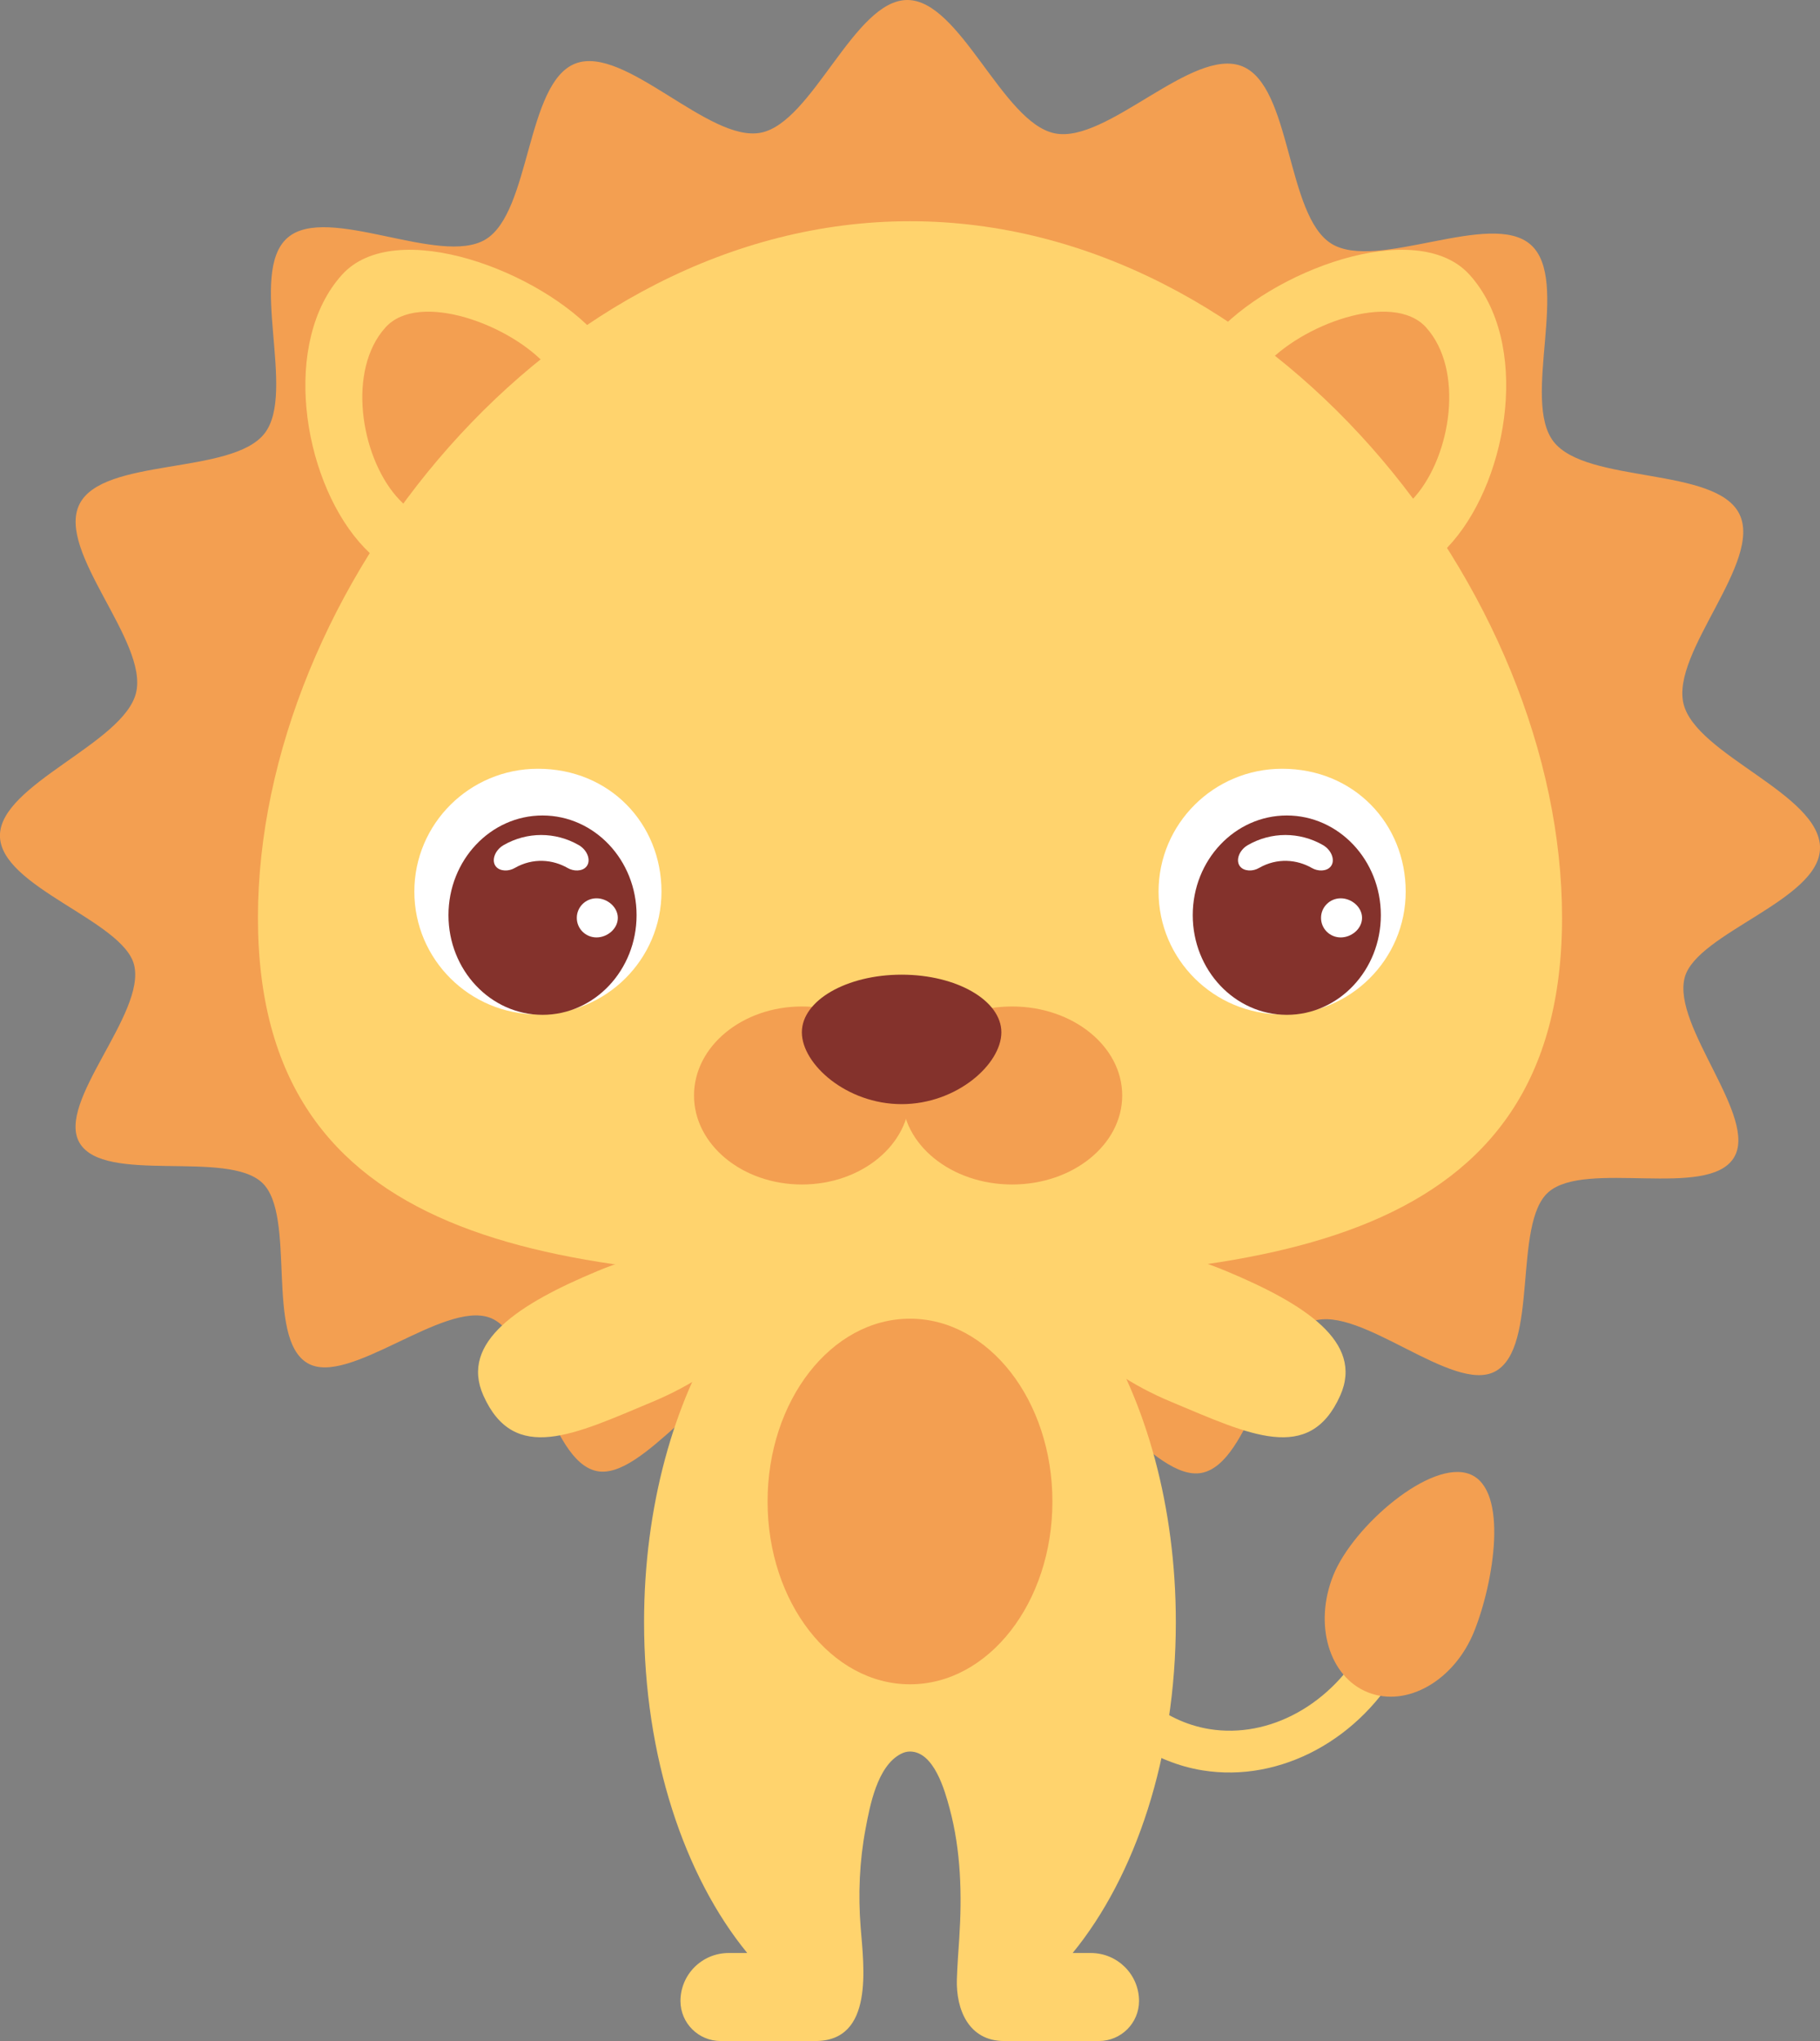 <svg width="198" height="222" viewBox="0 0 198 222" fill="none" xmlns="http://www.w3.org/2000/svg">
<rect x="0" y="0" width="198" height="222" fill="#808080" stroke="none"/>
<g clip-path="url(#clip0_261_5588)">
<path d="M198 92.234C198 97.897 184.584 101.475 183.283 106.315C181.853 111.634 191.394 121.589 188.604 125.962C185.744 130.438 172.506 126.134 168.459 129.664C164.541 133.086 167.466 146.587 162.657 149.171C158.092 151.626 148.017 141.951 142.841 143.702C137.903 145.368 136.079 159.142 130.748 160.201C125.594 161.227 118.433 149.246 113.068 149.741C107.791 150.224 103.042 163.317 97.694 163.317C92.346 163.317 87.721 150.213 82.529 149.703C77.197 149.177 69.966 161.087 64.899 160.002C59.626 158.874 58.126 145.088 53.285 143.321C48.202 141.467 37.905 150.864 33.464 148.274C28.806 145.561 32.282 132.21 28.531 128.654C24.694 125.017 11.338 128.858 8.656 124.308C6.06 119.902 15.914 110.248 14.586 104.945C13.383 100.126 -0.006 96.478 -0.006 90.891C-0.006 85.304 13.464 80.861 14.802 75.354C16.162 69.756 6.087 59.978 8.645 54.842C11.197 49.722 25.196 51.699 28.769 47.159C32.303 42.668 26.918 29.677 31.273 25.868C35.584 22.097 47.883 29.033 52.827 26.04C57.743 23.069 57.214 9.004 62.589 6.914C67.953 4.83 77.1 15.532 82.761 14.436C88.412 13.34 92.928 0 98.708 0C104.488 0 109.053 13.361 114.757 14.506C120.445 15.65 129.733 5.045 135.14 7.21C140.532 9.37 139.911 23.456 144.849 26.508C149.797 29.57 162.204 22.779 166.532 26.62C170.893 30.494 165.474 43.495 169.02 48.04C172.609 52.639 186.64 50.732 189.219 55.889C191.815 61.085 181.767 70.927 183.154 76.557C184.524 82.129 198.005 86.357 198.005 92.229L198 92.234Z" fill="#F39F51"/>
<path d="M65.104 36.64C71.288 43.802 70.474 54.595 63.28 60.752C56.086 66.909 45.245 66.097 39.06 58.936C32.876 51.774 30.615 37.177 37.209 29.882C42.989 23.488 58.92 29.479 65.104 36.64Z" fill="#FFD36D"/>
<path d="M59.567 39.88C63.474 44.403 62.962 51.226 58.418 55.121C53.874 59.011 47.02 58.501 43.108 53.977C39.195 49.453 37.77 40.224 41.937 35.614C45.59 31.574 55.66 35.361 59.567 39.885V39.88Z" fill="#F39F51"/>
<path d="M131.978 36.64C125.794 43.802 126.609 54.595 133.802 60.752C140.996 66.909 151.838 66.097 158.022 58.936C164.207 51.774 166.468 37.177 159.873 29.882C154.093 23.488 138.163 29.479 131.978 36.64Z" fill="#FFD36D"/>
<path d="M137.515 39.88C133.608 44.403 134.121 51.226 138.665 55.121C143.209 59.011 150.062 58.501 153.975 53.977C157.882 49.453 159.312 40.224 155.146 35.614C151.492 31.574 141.422 35.361 137.515 39.885V39.88Z" fill="#F39F51"/>
<path d="M118.681 212.426H116.695C123.516 204.099 127.92 191.087 127.92 176.442C127.92 151.293 114.968 130.905 98.994 130.905C83.021 130.905 70.069 151.293 70.069 176.442C70.069 191.087 74.472 204.099 81.294 212.426H79.275C76.377 212.426 74.03 214.763 74.03 217.648C74.03 220.055 75.989 222 78.401 222H88.709C95.12 222 93.965 213.871 93.63 209.622C93.35 206.049 93.501 202.45 94.165 198.92C94.634 196.416 95.427 192.134 97.975 190.786C98.287 190.619 98.627 190.512 98.989 190.512C101.617 190.512 102.794 194.778 103.306 196.685C104.548 201.284 104.666 206.108 104.359 210.831C104.261 212.313 104.148 213.796 104.1 215.284C103.997 218.578 105.389 222 109.237 222H119.545C121.962 222 123.916 220.05 123.916 217.648C123.916 214.763 121.568 212.426 118.67 212.426H118.681Z" fill="#FFD36D"/>
<path d="M133.387 138.249C141.897 141.8 148.411 145.953 145.804 151.793C142.453 159.293 135.907 156.027 127.397 152.47C118.886 148.919 113.328 142.853 114.979 138.926C116.636 134.999 124.876 134.693 133.387 138.249Z" fill="#FFD36D"/>
<path d="M65.007 138.249C56.496 141.8 49.983 145.953 52.589 151.793C55.941 159.293 62.487 156.027 70.997 152.47C79.507 148.919 85.066 142.853 83.415 138.926C81.758 134.999 73.517 134.693 65.007 138.249Z" fill="#FFD36D"/>
<path d="M127.057 191.517C122.124 189.55 119.064 185.838 117.834 184.087C117.111 183.055 117.364 181.637 118.395 180.917C119.431 180.197 120.856 180.45 121.579 181.476C122.766 183.168 126.118 187.192 131.584 188.073C138.114 189.126 144.919 185.365 148.53 178.709C149.129 177.602 150.516 177.188 151.627 177.785C152.739 178.381 153.154 179.762 152.555 180.869C151.449 182.91 150.068 184.769 148.459 186.386C146.884 187.971 145.119 189.293 143.209 190.329C141.293 191.366 139.269 192.086 137.197 192.473C135.065 192.871 132.933 192.897 130.85 192.564C129.48 192.344 128.217 191.979 127.057 191.511V191.517Z" fill="#FFD36D"/>
<path d="M160.375 177.446C158.222 182.797 153.046 185.763 148.816 184.076C144.585 182.389 142.901 176.683 145.054 171.338C147.207 165.987 155.691 158.664 159.922 160.351C164.153 162.038 162.528 172.101 160.375 177.446Z" fill="#F39F51"/>
<path d="M169.938 99.825C169.938 135.353 138.179 139.254 99 139.254C59.821 139.254 28.062 135.353 28.062 99.825C28.062 64.297 59.821 24.063 99 24.063C138.179 24.063 169.938 64.292 169.938 99.82V99.825Z" fill="#FFD36D"/>
<path d="M71.963 96.978C71.963 104.36 65.946 110.339 58.52 110.339C51.095 110.339 45.077 104.354 45.077 96.978C45.077 89.602 51.095 83.617 58.52 83.617C66.34 83.617 71.963 89.602 71.963 96.978Z" fill="white"/>
<path d="M59.022 110.382C64.673 110.382 69.254 105.528 69.254 99.541C69.254 93.553 64.673 88.699 59.022 88.699C53.371 88.699 48.79 93.553 48.79 99.541C48.79 105.528 53.371 110.382 59.022 110.382Z" fill="#84322C"/>
<path d="M61.753 94.41C60.155 93.491 57.991 93.266 56 94.41C55.655 94.609 55.277 94.695 54.91 94.679C54.543 94.657 54.187 94.539 53.949 94.249C53.712 93.959 53.653 93.54 53.798 93.099C53.939 92.664 54.289 92.207 54.786 91.922C57.338 90.456 60.414 90.456 62.967 91.922C63.464 92.207 63.814 92.664 63.955 93.099C64.1 93.54 64.041 93.964 63.803 94.249C63.566 94.539 63.21 94.662 62.843 94.679C62.476 94.695 62.098 94.609 61.753 94.41Z" fill="white"/>
<path d="M67.214 99.836C67.214 101.013 66.081 101.963 64.894 101.963C63.706 101.963 62.751 101.013 62.751 99.836C62.751 98.659 63.712 97.709 64.894 97.709C66.075 97.709 67.214 98.659 67.214 99.836Z" fill="white"/>
<path d="M152.928 96.978C152.928 104.36 146.911 110.339 139.485 110.339C132.059 110.339 126.042 104.354 126.042 96.978C126.042 89.602 132.059 83.617 139.485 83.617C147.305 83.617 152.928 89.602 152.928 96.978Z" fill="white"/>
<path d="M139.992 110.382C145.643 110.382 150.224 105.528 150.224 99.541C150.224 93.553 145.643 88.699 139.992 88.699C134.341 88.699 129.76 93.553 129.76 99.541C129.76 105.528 134.341 110.382 139.992 110.382Z" fill="#84322C"/>
<path d="M142.718 94.41C141.12 93.491 138.956 93.266 136.965 94.41C136.619 94.609 136.242 94.695 135.875 94.679C135.508 94.657 135.152 94.539 134.914 94.249C134.677 93.959 134.617 93.54 134.763 93.099C134.903 92.664 135.254 92.207 135.751 91.922C138.303 90.456 141.379 90.456 143.932 91.922C144.428 92.207 144.779 92.664 144.919 93.099C145.065 93.54 145.006 93.964 144.768 94.249C144.531 94.539 144.175 94.662 143.808 94.679C143.441 94.695 143.063 94.609 142.718 94.41Z" fill="white"/>
<path d="M148.179 99.836C148.179 101.013 147.046 101.963 145.858 101.963C144.671 101.963 143.716 101.013 143.716 99.836C143.716 98.659 144.676 97.709 145.858 97.709C147.04 97.709 148.179 98.659 148.179 99.836Z" fill="white"/>
<path d="M98.978 119.155C98.978 124.501 93.722 128.836 87.241 128.836C80.759 128.836 75.503 124.501 75.503 119.155C75.503 113.81 80.759 109.474 87.241 109.474C93.722 109.474 98.978 113.81 98.978 119.155Z" fill="#F39F51"/>
<path d="M122.086 119.155C122.086 124.501 116.728 128.836 110.111 128.836C103.495 128.836 98.136 124.501 98.136 119.155C98.136 113.81 103.501 109.474 110.111 109.474C116.722 109.474 122.086 113.81 122.086 119.155Z" fill="#F39F51"/>
<path d="M108.94 112.284C108.94 115.749 104.083 120.096 98.088 120.096C92.092 120.096 87.235 115.744 87.235 112.284C87.235 108.824 92.092 106.014 98.088 106.014C104.083 106.014 108.94 108.824 108.94 112.284Z" fill="#84322C"/>
<path d="M99 183.2C107.557 183.2 114.493 174.298 114.493 163.317C114.493 152.335 107.557 143.433 99 143.433C90.443 143.433 83.506 152.335 83.506 163.317C83.506 174.298 90.443 183.2 99 183.2Z" fill="#F39F51"/>
</g>
<defs>
<clipPath id="clip0_261_5588">
<rect width="198" height="222" fill="white"/>
</clipPath>
</defs>
</svg>
